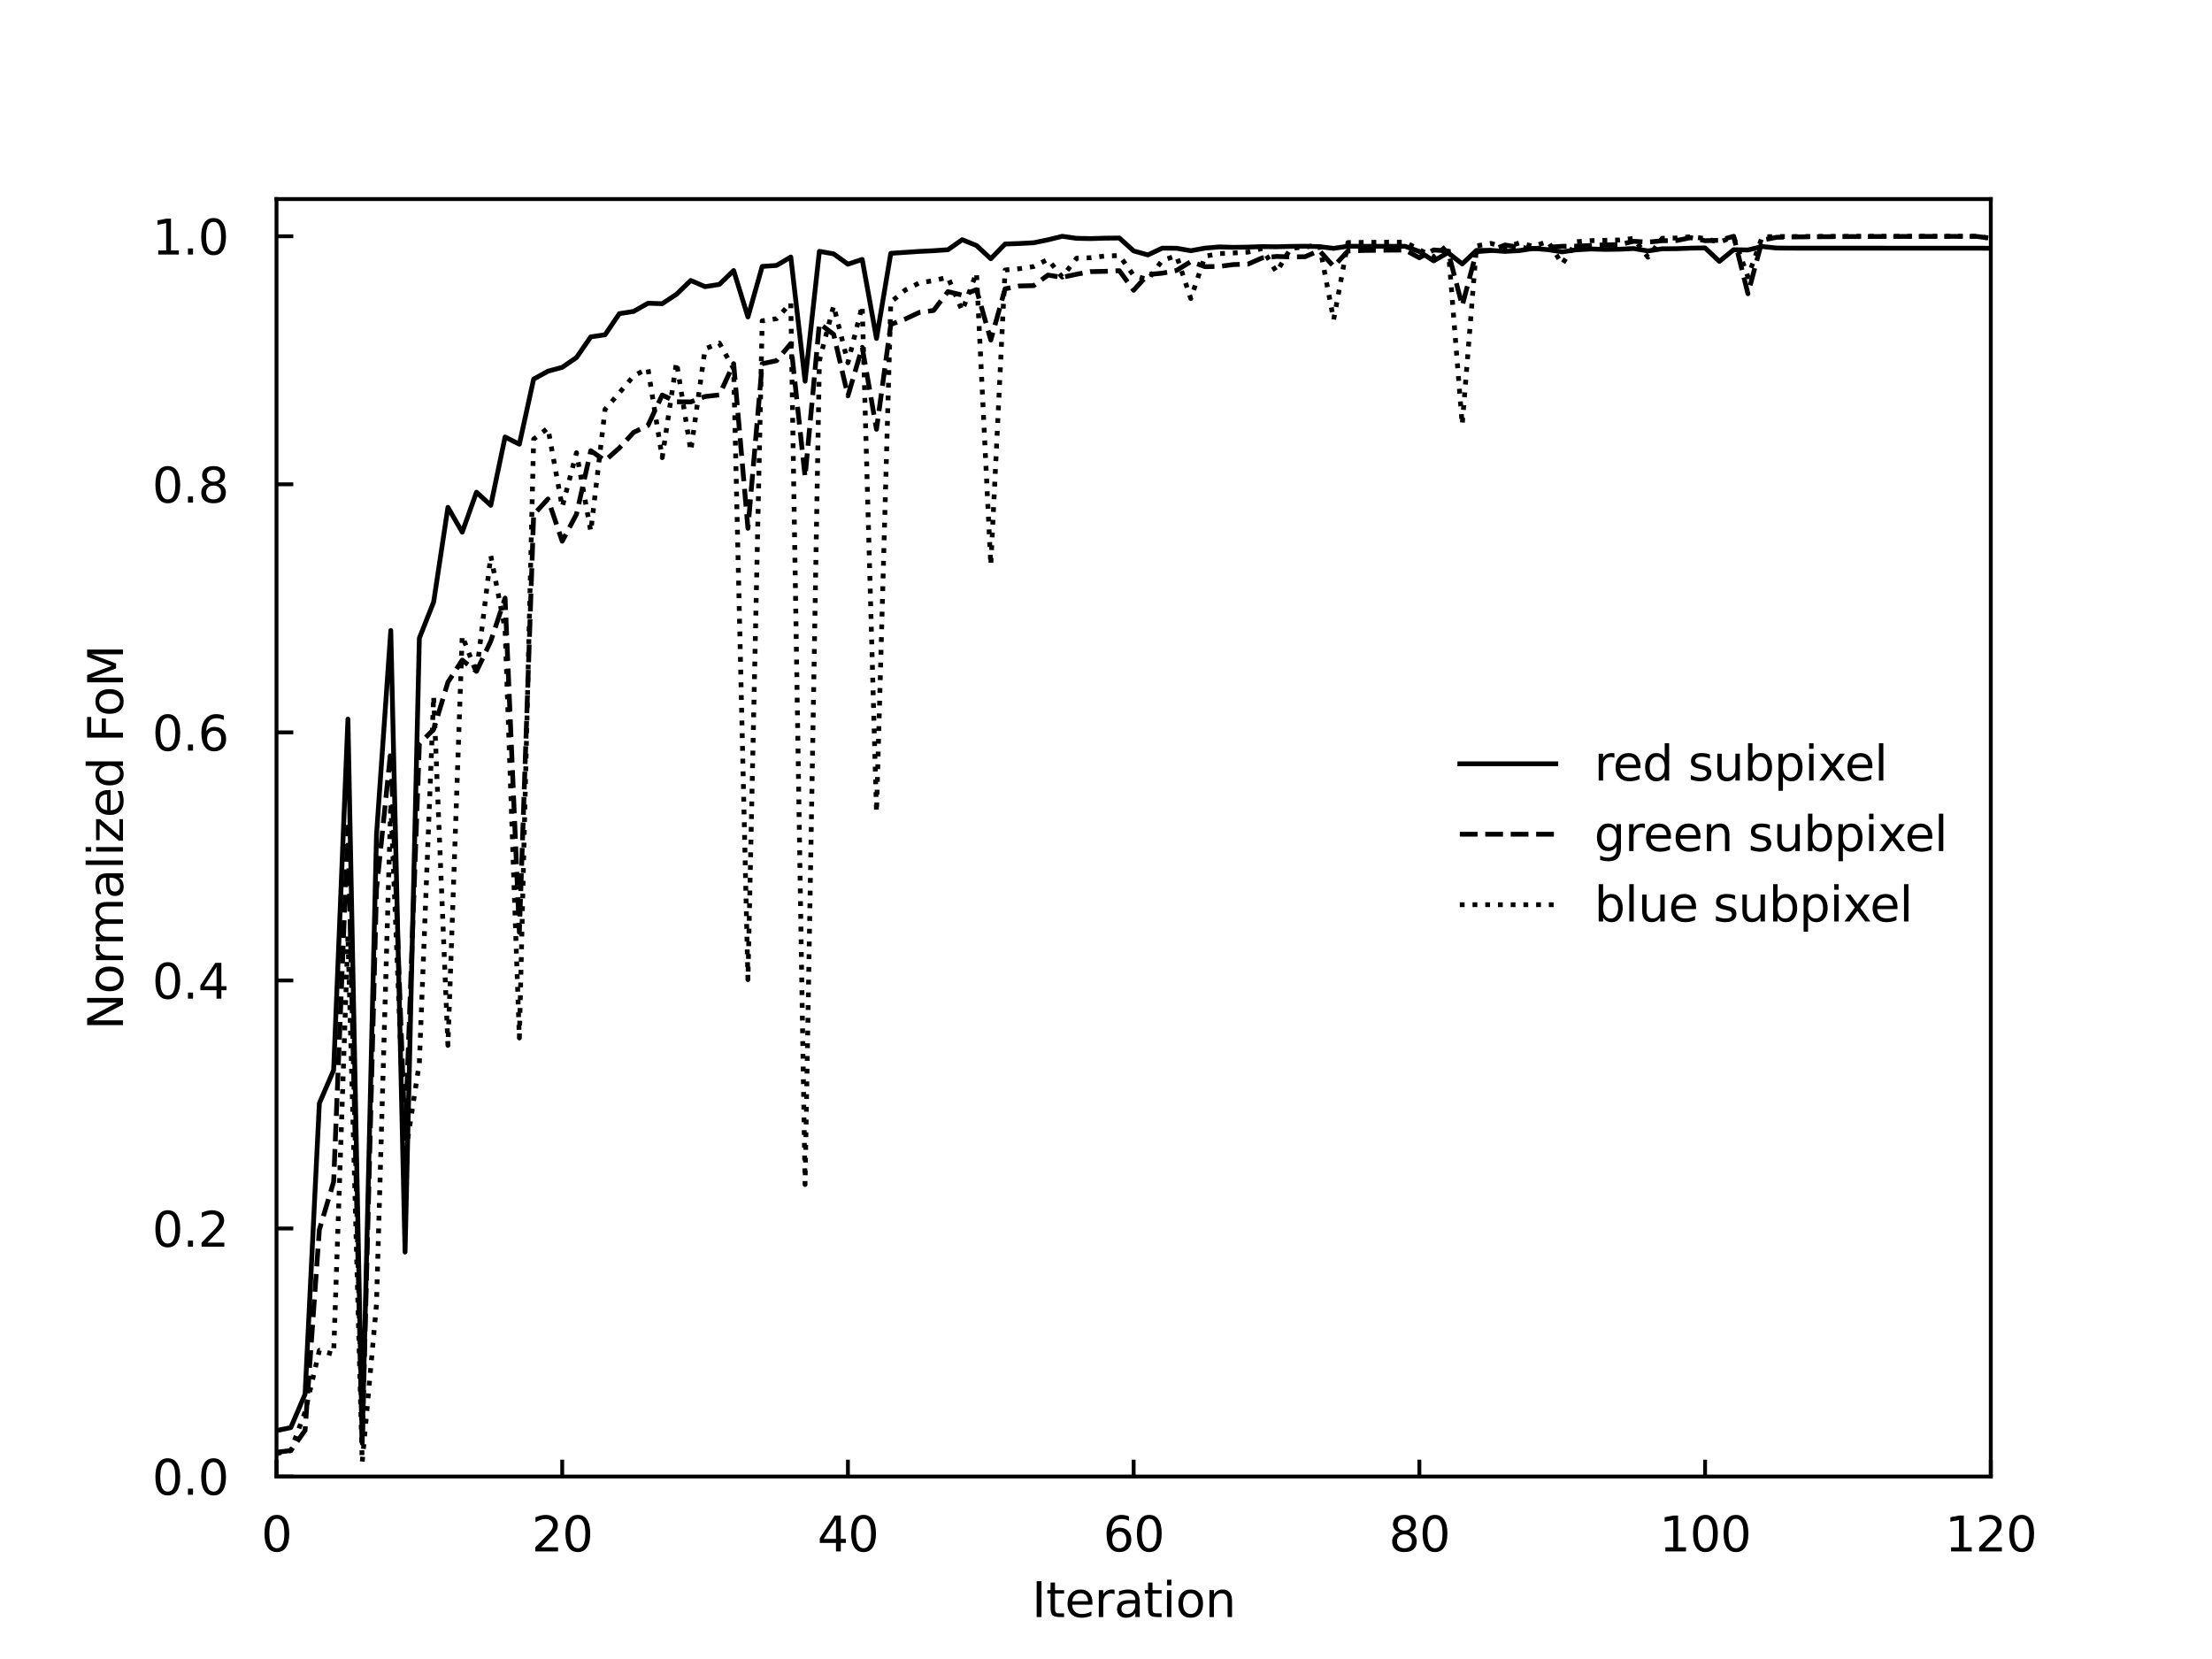 <?xml version="1.0" encoding="utf-8" standalone="no"?>
<!DOCTYPE svg PUBLIC "-//W3C//DTD SVG 1.1//EN"
  "http://www.w3.org/Graphics/SVG/1.1/DTD/svg11.dtd">
<svg xmlns:xlink="http://www.w3.org/1999/xlink" width="460.8pt" height="345.6pt" viewBox="0 0 460.8 345.6" xmlns="http://www.w3.org/2000/svg" version="1.1">
 <defs>
  <style type="text/css">*{stroke-linejoin: round; stroke-linecap: butt}</style>
 </defs>
 <g id="figure_1">
  <g id="patch_1">
   <path d="M 0 345.6 
L 460.8 345.6 
L 460.8 0 
L 0 0 
L 0 345.6 
z
" style="fill: none"/>
  </g>
  <g id="axes_1">
   <g id="patch_2">
    <path d="M 57.6 307.584 
L 414.72 307.584 
L 414.72 41.472 
L 57.6 41.472 
L 57.6 307.584 
z
" style="fill: none"/>
   </g>
   <g id="matplotlib.axis_1">
    <g id="xtick_1">
     <g id="line2d_1">
      <defs>
       <path id="mdbe72f1be1" d="M 0 0 
L 0 -3.5 
" style="stroke: #000000; stroke-width: 0.8"/>
      </defs>
      <g>
       <use xlink:href="#mdbe72f1be1" x="57.6" y="307.584" style="stroke: #000000; stroke-width: 0.8"/>
      </g>
     </g>
     <g id="text_1">
      <!-- 0 -->
      <g transform="translate(54.419 323.182) scale(0.1 -0.1)">
       <defs>
        <path id="DejaVuSans-30" d="M 2034 4250 
Q 1547 4250 1301 3770 
Q 1056 3291 1056 2328 
Q 1056 1369 1301 889 
Q 1547 409 2034 409 
Q 2525 409 2770 889 
Q 3016 1369 3016 2328 
Q 3016 3291 2770 3770 
Q 2525 4250 2034 4250 
z
M 2034 4750 
Q 2819 4750 3233 4129 
Q 3647 3509 3647 2328 
Q 3647 1150 3233 529 
Q 2819 -91 2034 -91 
Q 1250 -91 836 529 
Q 422 1150 422 2328 
Q 422 3509 836 4129 
Q 1250 4750 2034 4750 
z
" transform="scale(0.016)"/>
       </defs>
       <use xlink:href="#DejaVuSans-30"/>
      </g>
     </g>
    </g>
    <g id="xtick_2">
     <g id="line2d_2">
      <g>
       <use xlink:href="#mdbe72f1be1" x="117.12" y="307.584" style="stroke: #000000; stroke-width: 0.8"/>
      </g>
     </g>
     <g id="text_2">
      <!-- 20 -->
      <g transform="translate(110.757 323.182) scale(0.1 -0.1)">
       <defs>
        <path id="DejaVuSans-32" d="M 1228 531 
L 3431 531 
L 3431 0 
L 469 0 
L 469 531 
Q 828 903 1448 1529 
Q 2069 2156 2228 2338 
Q 2531 2678 2651 2914 
Q 2772 3150 2772 3378 
Q 2772 3750 2511 3984 
Q 2250 4219 1831 4219 
Q 1534 4219 1204 4116 
Q 875 4013 500 3803 
L 500 4441 
Q 881 4594 1212 4672 
Q 1544 4750 1819 4750 
Q 2544 4750 2975 4387 
Q 3406 4025 3406 3419 
Q 3406 3131 3298 2873 
Q 3191 2616 2906 2266 
Q 2828 2175 2409 1742 
Q 1991 1309 1228 531 
z
" transform="scale(0.016)"/>
       </defs>
       <use xlink:href="#DejaVuSans-32"/>
       <use xlink:href="#DejaVuSans-30" x="63.623"/>
      </g>
     </g>
    </g>
    <g id="xtick_3">
     <g id="line2d_3">
      <g>
       <use xlink:href="#mdbe72f1be1" x="176.64" y="307.584" style="stroke: #000000; stroke-width: 0.8"/>
      </g>
     </g>
     <g id="text_3">
      <!-- 40 -->
      <g transform="translate(170.278 323.182) scale(0.1 -0.1)">
       <defs>
        <path id="DejaVuSans-34" d="M 2419 4116 
L 825 1625 
L 2419 1625 
L 2419 4116 
z
M 2253 4666 
L 3047 4666 
L 3047 1625 
L 3713 1625 
L 3713 1100 
L 3047 1100 
L 3047 0 
L 2419 0 
L 2419 1100 
L 313 1100 
L 313 1709 
L 2253 4666 
z
" transform="scale(0.016)"/>
       </defs>
       <use xlink:href="#DejaVuSans-34"/>
       <use xlink:href="#DejaVuSans-30" x="63.623"/>
      </g>
     </g>
    </g>
    <g id="xtick_4">
     <g id="line2d_4">
      <g>
       <use xlink:href="#mdbe72f1be1" x="236.16" y="307.584" style="stroke: #000000; stroke-width: 0.8"/>
      </g>
     </g>
     <g id="text_4">
      <!-- 60 -->
      <g transform="translate(229.798 323.182) scale(0.1 -0.1)">
       <defs>
        <path id="DejaVuSans-36" d="M 2113 2584 
Q 1688 2584 1439 2293 
Q 1191 2003 1191 1497 
Q 1191 994 1439 701 
Q 1688 409 2113 409 
Q 2538 409 2786 701 
Q 3034 994 3034 1497 
Q 3034 2003 2786 2293 
Q 2538 2584 2113 2584 
z
M 3366 4563 
L 3366 3988 
Q 3128 4100 2886 4159 
Q 2644 4219 2406 4219 
Q 1781 4219 1451 3797 
Q 1122 3375 1075 2522 
Q 1259 2794 1537 2939 
Q 1816 3084 2150 3084 
Q 2853 3084 3261 2657 
Q 3669 2231 3669 1497 
Q 3669 778 3244 343 
Q 2819 -91 2113 -91 
Q 1303 -91 875 529 
Q 447 1150 447 2328 
Q 447 3434 972 4092 
Q 1497 4750 2381 4750 
Q 2619 4750 2861 4703 
Q 3103 4656 3366 4563 
z
" transform="scale(0.016)"/>
       </defs>
       <use xlink:href="#DejaVuSans-36"/>
       <use xlink:href="#DejaVuSans-30" x="63.623"/>
      </g>
     </g>
    </g>
    <g id="xtick_5">
     <g id="line2d_5">
      <g>
       <use xlink:href="#mdbe72f1be1" x="295.68" y="307.584" style="stroke: #000000; stroke-width: 0.8"/>
      </g>
     </g>
     <g id="text_5">
      <!-- 80 -->
      <g transform="translate(289.317 323.182) scale(0.1 -0.1)">
       <defs>
        <path id="DejaVuSans-38" d="M 2034 2216 
Q 1584 2216 1326 1975 
Q 1069 1734 1069 1313 
Q 1069 891 1326 650 
Q 1584 409 2034 409 
Q 2484 409 2743 651 
Q 3003 894 3003 1313 
Q 3003 1734 2745 1975 
Q 2488 2216 2034 2216 
z
M 1403 2484 
Q 997 2584 770 2862 
Q 544 3141 544 3541 
Q 544 4100 942 4425 
Q 1341 4750 2034 4750 
Q 2731 4750 3128 4425 
Q 3525 4100 3525 3541 
Q 3525 3141 3298 2862 
Q 3072 2584 2669 2484 
Q 3125 2378 3379 2068 
Q 3634 1759 3634 1313 
Q 3634 634 3220 271 
Q 2806 -91 2034 -91 
Q 1263 -91 848 271 
Q 434 634 434 1313 
Q 434 1759 690 2068 
Q 947 2378 1403 2484 
z
M 1172 3481 
Q 1172 3119 1398 2916 
Q 1625 2713 2034 2713 
Q 2441 2713 2670 2916 
Q 2900 3119 2900 3481 
Q 2900 3844 2670 4047 
Q 2441 4250 2034 4250 
Q 1625 4250 1398 4047 
Q 1172 3844 1172 3481 
z
" transform="scale(0.016)"/>
       </defs>
       <use xlink:href="#DejaVuSans-38"/>
       <use xlink:href="#DejaVuSans-30" x="63.623"/>
      </g>
     </g>
    </g>
    <g id="xtick_6">
     <g id="line2d_6">
      <g>
       <use xlink:href="#mdbe72f1be1" x="355.2" y="307.584" style="stroke: #000000; stroke-width: 0.8"/>
      </g>
     </g>
     <g id="text_6">
      <!-- 100 -->
      <g transform="translate(345.656 323.182) scale(0.1 -0.1)">
       <defs>
        <path id="DejaVuSans-31" d="M 794 531 
L 1825 531 
L 1825 4091 
L 703 3866 
L 703 4441 
L 1819 4666 
L 2450 4666 
L 2450 531 
L 3481 531 
L 3481 0 
L 794 0 
L 794 531 
z
" transform="scale(0.016)"/>
       </defs>
       <use xlink:href="#DejaVuSans-31"/>
       <use xlink:href="#DejaVuSans-30" x="63.623"/>
       <use xlink:href="#DejaVuSans-30" x="127.246"/>
      </g>
     </g>
    </g>
    <g id="xtick_7">
     <g id="line2d_7">
      <g>
       <use xlink:href="#mdbe72f1be1" x="414.72" y="307.584" style="stroke: #000000; stroke-width: 0.8"/>
      </g>
     </g>
     <g id="text_7">
      <!-- 120 -->
      <g transform="translate(405.176 323.182) scale(0.1 -0.1)">
       <use xlink:href="#DejaVuSans-31"/>
       <use xlink:href="#DejaVuSans-32" x="63.623"/>
       <use xlink:href="#DejaVuSans-30" x="127.246"/>
      </g>
     </g>
    </g>
    <g id="text_8">
     <!-- Iteration -->
     <g transform="translate(214.951 336.861) scale(0.1 -0.1)">
      <defs>
       <path id="DejaVuSans-49" d="M 628 4666 
L 1259 4666 
L 1259 0 
L 628 0 
L 628 4666 
z
" transform="scale(0.016)"/>
       <path id="DejaVuSans-74" d="M 1172 4494 
L 1172 3500 
L 2356 3500 
L 2356 3053 
L 1172 3053 
L 1172 1153 
Q 1172 725 1289 603 
Q 1406 481 1766 481 
L 2356 481 
L 2356 0 
L 1766 0 
Q 1100 0 847 248 
Q 594 497 594 1153 
L 594 3053 
L 172 3053 
L 172 3500 
L 594 3500 
L 594 4494 
L 1172 4494 
z
" transform="scale(0.016)"/>
       <path id="DejaVuSans-65" d="M 3597 1894 
L 3597 1613 
L 953 1613 
Q 991 1019 1311 708 
Q 1631 397 2203 397 
Q 2534 397 2845 478 
Q 3156 559 3463 722 
L 3463 178 
Q 3153 47 2828 -22 
Q 2503 -91 2169 -91 
Q 1331 -91 842 396 
Q 353 884 353 1716 
Q 353 2575 817 3079 
Q 1281 3584 2069 3584 
Q 2775 3584 3186 3129 
Q 3597 2675 3597 1894 
z
M 3022 2063 
Q 3016 2534 2758 2815 
Q 2500 3097 2075 3097 
Q 1594 3097 1305 2825 
Q 1016 2553 972 2059 
L 3022 2063 
z
" transform="scale(0.016)"/>
       <path id="DejaVuSans-72" d="M 2631 2963 
Q 2534 3019 2420 3045 
Q 2306 3072 2169 3072 
Q 1681 3072 1420 2755 
Q 1159 2438 1159 1844 
L 1159 0 
L 581 0 
L 581 3500 
L 1159 3500 
L 1159 2956 
Q 1341 3275 1631 3429 
Q 1922 3584 2338 3584 
Q 2397 3584 2469 3576 
Q 2541 3569 2628 3553 
L 2631 2963 
z
" transform="scale(0.016)"/>
       <path id="DejaVuSans-61" d="M 2194 1759 
Q 1497 1759 1228 1600 
Q 959 1441 959 1056 
Q 959 750 1161 570 
Q 1363 391 1709 391 
Q 2188 391 2477 730 
Q 2766 1069 2766 1631 
L 2766 1759 
L 2194 1759 
z
M 3341 1997 
L 3341 0 
L 2766 0 
L 2766 531 
Q 2569 213 2275 61 
Q 1981 -91 1556 -91 
Q 1019 -91 701 211 
Q 384 513 384 1019 
Q 384 1609 779 1909 
Q 1175 2209 1959 2209 
L 2766 2209 
L 2766 2266 
Q 2766 2663 2505 2880 
Q 2244 3097 1772 3097 
Q 1472 3097 1187 3025 
Q 903 2953 641 2809 
L 641 3341 
Q 956 3463 1253 3523 
Q 1550 3584 1831 3584 
Q 2591 3584 2966 3190 
Q 3341 2797 3341 1997 
z
" transform="scale(0.016)"/>
       <path id="DejaVuSans-69" d="M 603 3500 
L 1178 3500 
L 1178 0 
L 603 0 
L 603 3500 
z
M 603 4863 
L 1178 4863 
L 1178 4134 
L 603 4134 
L 603 4863 
z
" transform="scale(0.016)"/>
       <path id="DejaVuSans-6f" d="M 1959 3097 
Q 1497 3097 1228 2736 
Q 959 2375 959 1747 
Q 959 1119 1226 758 
Q 1494 397 1959 397 
Q 2419 397 2687 759 
Q 2956 1122 2956 1747 
Q 2956 2369 2687 2733 
Q 2419 3097 1959 3097 
z
M 1959 3584 
Q 2709 3584 3137 3096 
Q 3566 2609 3566 1747 
Q 3566 888 3137 398 
Q 2709 -91 1959 -91 
Q 1206 -91 779 398 
Q 353 888 353 1747 
Q 353 2609 779 3096 
Q 1206 3584 1959 3584 
z
" transform="scale(0.016)"/>
       <path id="DejaVuSans-6e" d="M 3513 2113 
L 3513 0 
L 2938 0 
L 2938 2094 
Q 2938 2591 2744 2837 
Q 2550 3084 2163 3084 
Q 1697 3084 1428 2787 
Q 1159 2491 1159 1978 
L 1159 0 
L 581 0 
L 581 3500 
L 1159 3500 
L 1159 2956 
Q 1366 3272 1645 3428 
Q 1925 3584 2291 3584 
Q 2894 3584 3203 3211 
Q 3513 2838 3513 2113 
z
" transform="scale(0.016)"/>
      </defs>
      <use xlink:href="#DejaVuSans-49"/>
      <use xlink:href="#DejaVuSans-74" x="29.492"/>
      <use xlink:href="#DejaVuSans-65" x="68.701"/>
      <use xlink:href="#DejaVuSans-72" x="130.225"/>
      <use xlink:href="#DejaVuSans-61" x="171.338"/>
      <use xlink:href="#DejaVuSans-74" x="232.617"/>
      <use xlink:href="#DejaVuSans-69" x="271.826"/>
      <use xlink:href="#DejaVuSans-6f" x="299.609"/>
      <use xlink:href="#DejaVuSans-6e" x="360.791"/>
     </g>
    </g>
   </g>
   <g id="matplotlib.axis_2">
    <g id="ytick_1">
     <g id="line2d_8">
      <defs>
       <path id="m631c24fcd7" d="M 0 0 
L 3.5 0 
" style="stroke: #000000; stroke-width: 0.8"/>
      </defs>
      <g>
       <use xlink:href="#m631c24fcd7" x="57.6" y="307.584" style="stroke: #000000; stroke-width: 0.8"/>
      </g>
     </g>
     <g id="text_9">
      <!-- 0.0 -->
      <g transform="translate(31.697 311.383) scale(0.1 -0.1)">
       <defs>
        <path id="DejaVuSans-2e" d="M 684 794 
L 1344 794 
L 1344 0 
L 684 0 
L 684 794 
z
" transform="scale(0.016)"/>
       </defs>
       <use xlink:href="#DejaVuSans-30"/>
       <use xlink:href="#DejaVuSans-2e" x="63.623"/>
       <use xlink:href="#DejaVuSans-30" x="95.41"/>
      </g>
     </g>
    </g>
    <g id="ytick_2">
     <g id="line2d_9">
      <g>
       <use xlink:href="#m631c24fcd7" x="57.6" y="255.912" style="stroke: #000000; stroke-width: 0.8"/>
      </g>
     </g>
     <g id="text_10">
      <!-- 0.2 -->
      <g transform="translate(31.697 259.711) scale(0.1 -0.1)">
       <use xlink:href="#DejaVuSans-30"/>
       <use xlink:href="#DejaVuSans-2e" x="63.623"/>
       <use xlink:href="#DejaVuSans-32" x="95.41"/>
      </g>
     </g>
    </g>
    <g id="ytick_3">
     <g id="line2d_10">
      <g>
       <use xlink:href="#m631c24fcd7" x="57.6" y="204.24" style="stroke: #000000; stroke-width: 0.8"/>
      </g>
     </g>
     <g id="text_11">
      <!-- 0.4 -->
      <g transform="translate(31.697 208.039) scale(0.1 -0.1)">
       <use xlink:href="#DejaVuSans-30"/>
       <use xlink:href="#DejaVuSans-2e" x="63.623"/>
       <use xlink:href="#DejaVuSans-34" x="95.41"/>
      </g>
     </g>
    </g>
    <g id="ytick_4">
     <g id="line2d_11">
      <g>
       <use xlink:href="#m631c24fcd7" x="57.6" y="152.567" style="stroke: #000000; stroke-width: 0.8"/>
      </g>
     </g>
     <g id="text_12">
      <!-- 0.6 -->
      <g transform="translate(31.697 156.367) scale(0.1 -0.1)">
       <use xlink:href="#DejaVuSans-30"/>
       <use xlink:href="#DejaVuSans-2e" x="63.623"/>
       <use xlink:href="#DejaVuSans-36" x="95.41"/>
      </g>
     </g>
    </g>
    <g id="ytick_5">
     <g id="line2d_12">
      <g>
       <use xlink:href="#m631c24fcd7" x="57.6" y="100.895" style="stroke: #000000; stroke-width: 0.8"/>
      </g>
     </g>
     <g id="text_13">
      <!-- 0.8 -->
      <g transform="translate(31.697 104.694) scale(0.1 -0.1)">
       <use xlink:href="#DejaVuSans-30"/>
       <use xlink:href="#DejaVuSans-2e" x="63.623"/>
       <use xlink:href="#DejaVuSans-38" x="95.41"/>
      </g>
     </g>
    </g>
    <g id="ytick_6">
     <g id="line2d_13">
      <g>
       <use xlink:href="#m631c24fcd7" x="57.6" y="49.223" style="stroke: #000000; stroke-width: 0.8"/>
      </g>
     </g>
     <g id="text_14">
      <!-- 1.0 -->
      <g transform="translate(31.697 53.022) scale(0.1 -0.1)">
       <use xlink:href="#DejaVuSans-31"/>
       <use xlink:href="#DejaVuSans-2e" x="63.623"/>
       <use xlink:href="#DejaVuSans-30" x="95.41"/>
      </g>
     </g>
    </g>
    <g id="text_15">
     <!-- Normalized FoM -->
     <g transform="translate(25.617 214.541) rotate(-90) scale(0.1 -0.1)">
      <defs>
       <path id="DejaVuSans-4e" d="M 628 4666 
L 1478 4666 
L 3547 763 
L 3547 4666 
L 4159 4666 
L 4159 0 
L 3309 0 
L 1241 3903 
L 1241 0 
L 628 0 
L 628 4666 
z
" transform="scale(0.016)"/>
       <path id="DejaVuSans-6d" d="M 3328 2828 
Q 3544 3216 3844 3400 
Q 4144 3584 4550 3584 
Q 5097 3584 5394 3201 
Q 5691 2819 5691 2113 
L 5691 0 
L 5113 0 
L 5113 2094 
Q 5113 2597 4934 2840 
Q 4756 3084 4391 3084 
Q 3944 3084 3684 2787 
Q 3425 2491 3425 1978 
L 3425 0 
L 2847 0 
L 2847 2094 
Q 2847 2600 2669 2842 
Q 2491 3084 2119 3084 
Q 1678 3084 1418 2786 
Q 1159 2488 1159 1978 
L 1159 0 
L 581 0 
L 581 3500 
L 1159 3500 
L 1159 2956 
Q 1356 3278 1631 3431 
Q 1906 3584 2284 3584 
Q 2666 3584 2933 3390 
Q 3200 3197 3328 2828 
z
" transform="scale(0.016)"/>
       <path id="DejaVuSans-6c" d="M 603 4863 
L 1178 4863 
L 1178 0 
L 603 0 
L 603 4863 
z
" transform="scale(0.016)"/>
       <path id="DejaVuSans-7a" d="M 353 3500 
L 3084 3500 
L 3084 2975 
L 922 459 
L 3084 459 
L 3084 0 
L 275 0 
L 275 525 
L 2438 3041 
L 353 3041 
L 353 3500 
z
" transform="scale(0.016)"/>
       <path id="DejaVuSans-64" d="M 2906 2969 
L 2906 4863 
L 3481 4863 
L 3481 0 
L 2906 0 
L 2906 525 
Q 2725 213 2448 61 
Q 2172 -91 1784 -91 
Q 1150 -91 751 415 
Q 353 922 353 1747 
Q 353 2572 751 3078 
Q 1150 3584 1784 3584 
Q 2172 3584 2448 3432 
Q 2725 3281 2906 2969 
z
M 947 1747 
Q 947 1113 1208 752 
Q 1469 391 1925 391 
Q 2381 391 2643 752 
Q 2906 1113 2906 1747 
Q 2906 2381 2643 2742 
Q 2381 3103 1925 3103 
Q 1469 3103 1208 2742 
Q 947 2381 947 1747 
z
" transform="scale(0.016)"/>
       <path id="DejaVuSans-20" transform="scale(0.016)"/>
       <path id="DejaVuSans-46" d="M 628 4666 
L 3309 4666 
L 3309 4134 
L 1259 4134 
L 1259 2759 
L 3109 2759 
L 3109 2228 
L 1259 2228 
L 1259 0 
L 628 0 
L 628 4666 
z
" transform="scale(0.016)"/>
       <path id="DejaVuSans-4d" d="M 628 4666 
L 1569 4666 
L 2759 1491 
L 3956 4666 
L 4897 4666 
L 4897 0 
L 4281 0 
L 4281 4097 
L 3078 897 
L 2444 897 
L 1241 4097 
L 1241 0 
L 628 0 
L 628 4666 
z
" transform="scale(0.016)"/>
      </defs>
      <use xlink:href="#DejaVuSans-4e"/>
      <use xlink:href="#DejaVuSans-6f" x="74.805"/>
      <use xlink:href="#DejaVuSans-72" x="135.986"/>
      <use xlink:href="#DejaVuSans-6d" x="175.35"/>
      <use xlink:href="#DejaVuSans-61" x="272.762"/>
      <use xlink:href="#DejaVuSans-6c" x="334.041"/>
      <use xlink:href="#DejaVuSans-69" x="361.824"/>
      <use xlink:href="#DejaVuSans-7a" x="389.607"/>
      <use xlink:href="#DejaVuSans-65" x="442.098"/>
      <use xlink:href="#DejaVuSans-64" x="503.621"/>
      <use xlink:href="#DejaVuSans-20" x="567.098"/>
      <use xlink:href="#DejaVuSans-46" x="598.885"/>
      <use xlink:href="#DejaVuSans-6f" x="652.779"/>
      <use xlink:href="#DejaVuSans-4d" x="713.961"/>
     </g>
    </g>
   </g>
   <g id="line2d_14">
    <path d="M 57.6 298.017 
L 60.576 297.395 
L 63.552 290.436 
L 66.528 229.842 
L 69.504 222.93 
L 72.48 149.812 
L 75.456 300.312 
L 78.432 173.934 
L 81.408 131.341 
L 84.384 260.83 
L 87.36 132.931 
L 90.336 125.406 
L 93.312 105.685 
L 96.288 110.865 
L 99.264 102.533 
L 102.24 105.266 
L 105.216 91.033 
L 108.192 92.533 
L 111.168 78.977 
L 114.144 77.332 
L 117.12 76.517 
L 120.096 74.476 
L 123.072 70.173 
L 126.048 69.739 
L 129.024 65.339 
L 132 64.871 
L 134.976 63.176 
L 137.952 63.258 
L 140.928 61.3 
L 143.904 58.427 
L 146.88 59.714 
L 149.856 59.249 
L 152.832 56.355 
L 155.808 66.028 
L 158.784 55.498 
L 161.76 55.299 
L 164.736 53.545 
L 167.712 79.417 
L 170.688 52.36 
L 173.664 52.884 
L 176.64 55.034 
L 179.616 54.044 
L 182.592 70.516 
L 185.568 52.772 
L 188.544 52.572 
L 191.52 52.376 
L 194.496 52.229 
L 197.472 52.021 
L 200.448 49.935 
L 203.424 51.149 
L 206.4 53.9 
L 209.376 50.834 
L 212.352 50.727 
L 215.328 50.571 
L 218.304 49.957 
L 221.28 49.223 
L 224.256 49.647 
L 227.232 49.704 
L 230.208 49.613 
L 233.184 49.586 
L 236.16 52.269 
L 239.136 53.104 
L 242.112 51.695 
L 245.088 51.714 
L 248.064 52.229 
L 251.04 51.685 
L 254.016 51.438 
L 256.992 51.522 
L 259.968 51.476 
L 262.944 51.373 
L 265.92 51.406 
L 268.896 51.328 
L 271.872 51.294 
L 274.848 51.379 
L 277.824 51.738 
L 280.8 51.293 
L 283.776 51.305 
L 286.752 51.306 
L 289.728 51.306 
L 292.704 51.306 
L 295.68 52.391 
L 298.656 54.343 
L 301.632 52.634 
L 304.608 54.977 
L 307.584 52.16 
L 310.56 52.155 
L 313.536 52.369 
L 316.512 52.202 
L 319.488 51.746 
L 322.464 52.007 
L 325.44 52.471 
L 328.416 52.039 
L 331.392 51.869 
L 334.368 51.953 
L 337.344 51.918 
L 340.32 51.774 
L 343.296 52.273 
L 346.272 51.829 
L 349.248 51.804 
L 352.224 51.695 
L 355.2 51.647 
L 358.176 54.451 
L 361.152 52.024 
L 364.128 52.072 
L 367.104 51.357 
L 370.08 51.665 
L 373.056 51.693 
L 376.032 51.695 
L 379.008 51.696 
L 381.984 51.696 
L 384.96 51.697 
L 387.936 51.697 
L 390.912 51.697 
L 393.888 51.698 
L 396.864 51.698 
L 399.84 51.698 
L 402.816 51.698 
L 405.792 51.698 
L 408.768 51.698 
L 411.744 51.698 
L 414.72 51.718 
" clip-path="url(#p05b69bcd79)" style="fill: none; stroke: #000000; stroke-linecap: square"/>
   </g>
   <g id="line2d_15">
    <path d="M 57.6 302.533 
L 60.576 302.173 
L 63.552 297.978 
L 66.528 256.163 
L 69.504 246.175 
L 72.48 172.257 
L 75.456 300.659 
L 78.432 185.319 
L 81.408 156.308 
L 84.384 237.104 
L 87.36 154.923 
L 90.336 151.947 
L 93.312 142.111 
L 96.288 137.513 
L 99.264 139.859 
L 102.24 133.55 
L 105.216 124.583 
L 108.192 194.223 
L 111.168 107.209 
L 114.144 103.949 
L 117.12 112.747 
L 120.096 107.115 
L 123.072 93.895 
L 126.048 95.959 
L 129.024 93.317 
L 132 90.073 
L 134.976 88.633 
L 137.952 82.292 
L 140.928 83.702 
L 143.904 83.726 
L 146.88 82.596 
L 149.856 82.271 
L 152.832 75.754 
L 155.808 110.052 
L 158.784 75.766 
L 161.76 75.14 
L 164.736 71.575 
L 167.712 99.351 
L 170.688 67.387 
L 173.664 69.648 
L 176.64 82.465 
L 179.616 72.346 
L 182.592 89.43 
L 185.568 67.586 
L 188.544 66.482 
L 191.52 65.075 
L 194.496 64.674 
L 197.472 60.752 
L 200.448 61.477 
L 203.424 60.341 
L 206.4 70.843 
L 209.376 60.168 
L 212.352 59.571 
L 215.328 59.502 
L 218.304 57.302 
L 221.28 57.776 
L 224.256 57.133 
L 227.232 56.583 
L 230.208 56.523 
L 233.184 56.387 
L 236.16 60.463 
L 239.136 57.186 
L 242.112 56.912 
L 245.088 56.338 
L 248.064 54.499 
L 251.04 55.551 
L 254.016 55.498 
L 256.992 55.107 
L 259.968 55.027 
L 262.944 53.724 
L 265.92 53.423 
L 268.896 53.514 
L 271.872 53.477 
L 274.848 52.198 
L 277.824 55.515 
L 280.8 52.286 
L 283.776 52.18 
L 286.752 52.138 
L 289.728 52.108 
L 292.704 52.087 
L 295.68 53.698 
L 298.656 52.07 
L 301.632 52.283 
L 304.608 63.669 
L 307.584 52.425 
L 310.56 52.193 
L 313.536 51.038 
L 316.512 51.532 
L 319.488 51.798 
L 322.464 51.524 
L 325.44 51.302 
L 328.416 51.27 
L 331.392 51.141 
L 334.368 51.009 
L 337.344 50.956 
L 340.32 50.268 
L 343.296 50.44 
L 346.272 50.147 
L 349.248 50.104 
L 352.224 49.514 
L 355.2 50.141 
L 358.176 50.06 
L 361.152 49.223 
L 364.128 61.186 
L 367.104 50.034 
L 370.08 49.431 
L 373.056 49.36 
L 376.032 49.333 
L 379.008 49.312 
L 381.984 49.296 
L 384.96 49.283 
L 387.936 49.273 
L 390.912 49.266 
L 393.888 49.26 
L 396.864 49.256 
L 399.84 49.252 
L 402.816 49.25 
L 405.792 49.248 
L 408.768 49.246 
L 411.744 49.245 
L 414.72 49.65 
" clip-path="url(#p05b69bcd79)" style="fill: none; stroke-dasharray: 3.7,1.6; stroke-dashoffset: 0; stroke: #000000"/>
   </g>
   <g id="line2d_16">
    <path d="M 57.6 302.806 
L 60.576 302.186 
L 63.552 294.119 
L 66.528 281.304 
L 69.504 282.119 
L 72.48 194.805 
L 75.456 304.619 
L 78.432 271.688 
L 81.408 167.307 
L 84.384 240.849 
L 87.36 221.471 
L 90.336 145.028 
L 93.312 217.778 
L 96.288 132.444 
L 99.264 140.205 
L 102.24 115.78 
L 105.216 131.083 
L 108.192 216.232 
L 111.168 91.487 
L 114.144 89.176 
L 117.12 105.605 
L 120.096 94.303 
L 123.072 110.71 
L 126.048 85.265 
L 129.024 81.839 
L 132 78.299 
L 134.976 76.748 
L 137.952 95.335 
L 140.928 75.423 
L 143.904 93.961 
L 146.88 72.682 
L 149.856 71.469 
L 152.832 76.821 
L 155.808 204.071 
L 158.784 66.837 
L 161.76 66.389 
L 164.736 63.13 
L 167.712 246.757 
L 170.688 75.148 
L 173.664 63.703 
L 176.64 75.566 
L 179.616 63.677 
L 182.592 169.239 
L 185.568 62.952 
L 188.544 60.449 
L 191.52 58.927 
L 194.496 58.458 
L 197.472 57.749 
L 200.448 64.745 
L 203.424 56.823 
L 206.4 117.728 
L 209.376 56.249 
L 212.352 55.971 
L 215.328 55.525 
L 218.304 54.033 
L 221.28 57.718 
L 224.256 53.797 
L 227.232 53.682 
L 230.208 53.327 
L 233.184 53.243 
L 236.16 57.377 
L 239.136 58.255 
L 242.112 54.249 
L 245.088 53.275 
L 248.064 62.196 
L 251.04 53.385 
L 254.016 52.824 
L 256.992 52.701 
L 259.968 52.521 
L 262.944 51.765 
L 265.92 56.691 
L 268.896 51.706 
L 271.872 51.488 
L 274.848 50.968 
L 277.824 66.6 
L 280.8 50.529 
L 283.776 50.5 
L 286.752 50.476 
L 289.728 50.459 
L 292.704 50.446 
L 295.68 52.02 
L 298.656 53.542 
L 301.632 51.004 
L 304.608 88.469 
L 307.584 51.233 
L 310.56 50.7 
L 313.536 51.538 
L 316.512 50.606 
L 319.488 51.33 
L 322.464 50.281 
L 325.44 55.021 
L 328.416 50.359 
L 331.392 50.127 
L 334.368 50.062 
L 337.344 49.99 
L 340.32 49.68 
L 343.296 53.584 
L 346.272 49.637 
L 349.248 49.58 
L 352.224 49.313 
L 355.2 49.691 
L 358.176 50.446 
L 361.152 49.344 
L 364.128 57.674 
L 367.104 49.326 
L 370.08 49.271 
L 373.056 49.27 
L 376.032 49.26 
L 379.008 49.252 
L 381.984 49.245 
L 384.96 49.24 
L 387.936 49.236 
L 390.912 49.232 
L 393.888 49.23 
L 396.864 49.228 
L 399.84 49.226 
L 402.816 49.225 
L 405.792 49.224 
L 408.768 49.223 
L 411.744 49.223 
L 414.72 49.623 
" clip-path="url(#p05b69bcd79)" style="fill: none; stroke-dasharray: 1,1.65; stroke-dashoffset: 0; stroke: #000000"/>
   </g>
   <g id="patch_3">
    <path d="M 57.6 307.584 
L 57.6 41.472 
" style="fill: none; stroke: #000000; stroke-width: 0.8; stroke-linejoin: miter; stroke-linecap: square"/>
   </g>
   <g id="patch_4">
    <path d="M 414.72 307.584 
L 414.72 41.472 
" style="fill: none; stroke: #000000; stroke-width: 0.8; stroke-linejoin: miter; stroke-linecap: square"/>
   </g>
   <g id="patch_5">
    <path d="M 57.6 307.584 
L 414.72 307.584 
" style="fill: none; stroke: #000000; stroke-width: 0.8; stroke-linejoin: miter; stroke-linecap: square"/>
   </g>
   <g id="patch_6">
    <path d="M 57.6 41.472 
L 414.72 41.472 
" style="fill: none; stroke: #000000; stroke-width: 0.8; stroke-linejoin: miter; stroke-linecap: square"/>
   </g>
   <g id="legend_1">
    <g id="line2d_17">
     <path d="M 304.104 159.109 
L 314.104 159.109 
L 324.104 159.109 
" style="fill: none; stroke: #000000; stroke-linecap: square"/>
    </g>
    <g id="text_16">
     <!-- red subpixel -->
     <g transform="translate(332.104 162.609) scale(0.1 -0.1)">
      <defs>
       <path id="DejaVuSans-73" d="M 2834 3397 
L 2834 2853 
Q 2591 2978 2328 3040 
Q 2066 3103 1784 3103 
Q 1356 3103 1142 2972 
Q 928 2841 928 2578 
Q 928 2378 1081 2264 
Q 1234 2150 1697 2047 
L 1894 2003 
Q 2506 1872 2764 1633 
Q 3022 1394 3022 966 
Q 3022 478 2636 193 
Q 2250 -91 1575 -91 
Q 1294 -91 989 -36 
Q 684 19 347 128 
L 347 722 
Q 666 556 975 473 
Q 1284 391 1588 391 
Q 1994 391 2212 530 
Q 2431 669 2431 922 
Q 2431 1156 2273 1281 
Q 2116 1406 1581 1522 
L 1381 1569 
Q 847 1681 609 1914 
Q 372 2147 372 2553 
Q 372 3047 722 3315 
Q 1072 3584 1716 3584 
Q 2034 3584 2315 3537 
Q 2597 3491 2834 3397 
z
" transform="scale(0.016)"/>
       <path id="DejaVuSans-75" d="M 544 1381 
L 544 3500 
L 1119 3500 
L 1119 1403 
Q 1119 906 1312 657 
Q 1506 409 1894 409 
Q 2359 409 2629 706 
Q 2900 1003 2900 1516 
L 2900 3500 
L 3475 3500 
L 3475 0 
L 2900 0 
L 2900 538 
Q 2691 219 2414 64 
Q 2138 -91 1772 -91 
Q 1169 -91 856 284 
Q 544 659 544 1381 
z
M 1991 3584 
L 1991 3584 
z
" transform="scale(0.016)"/>
       <path id="DejaVuSans-62" d="M 3116 1747 
Q 3116 2381 2855 2742 
Q 2594 3103 2138 3103 
Q 1681 3103 1420 2742 
Q 1159 2381 1159 1747 
Q 1159 1113 1420 752 
Q 1681 391 2138 391 
Q 2594 391 2855 752 
Q 3116 1113 3116 1747 
z
M 1159 2969 
Q 1341 3281 1617 3432 
Q 1894 3584 2278 3584 
Q 2916 3584 3314 3078 
Q 3713 2572 3713 1747 
Q 3713 922 3314 415 
Q 2916 -91 2278 -91 
Q 1894 -91 1617 61 
Q 1341 213 1159 525 
L 1159 0 
L 581 0 
L 581 4863 
L 1159 4863 
L 1159 2969 
z
" transform="scale(0.016)"/>
       <path id="DejaVuSans-70" d="M 1159 525 
L 1159 -1331 
L 581 -1331 
L 581 3500 
L 1159 3500 
L 1159 2969 
Q 1341 3281 1617 3432 
Q 1894 3584 2278 3584 
Q 2916 3584 3314 3078 
Q 3713 2572 3713 1747 
Q 3713 922 3314 415 
Q 2916 -91 2278 -91 
Q 1894 -91 1617 61 
Q 1341 213 1159 525 
z
M 3116 1747 
Q 3116 2381 2855 2742 
Q 2594 3103 2138 3103 
Q 1681 3103 1420 2742 
Q 1159 2381 1159 1747 
Q 1159 1113 1420 752 
Q 1681 391 2138 391 
Q 2594 391 2855 752 
Q 3116 1113 3116 1747 
z
" transform="scale(0.016)"/>
       <path id="DejaVuSans-78" d="M 3513 3500 
L 2247 1797 
L 3578 0 
L 2900 0 
L 1881 1375 
L 863 0 
L 184 0 
L 1544 1831 
L 300 3500 
L 978 3500 
L 1906 2253 
L 2834 3500 
L 3513 3500 
z
" transform="scale(0.016)"/>
      </defs>
      <use xlink:href="#DejaVuSans-72"/>
      <use xlink:href="#DejaVuSans-65" x="38.863"/>
      <use xlink:href="#DejaVuSans-64" x="100.387"/>
      <use xlink:href="#DejaVuSans-20" x="163.863"/>
      <use xlink:href="#DejaVuSans-73" x="195.65"/>
      <use xlink:href="#DejaVuSans-75" x="247.75"/>
      <use xlink:href="#DejaVuSans-62" x="311.129"/>
      <use xlink:href="#DejaVuSans-70" x="374.605"/>
      <use xlink:href="#DejaVuSans-69" x="438.082"/>
      <use xlink:href="#DejaVuSans-78" x="465.865"/>
      <use xlink:href="#DejaVuSans-65" x="521.92"/>
      <use xlink:href="#DejaVuSans-6c" x="583.443"/>
     </g>
    </g>
    <g id="line2d_18">
     <path d="M 304.104 173.787 
L 314.104 173.787 
L 324.104 173.787 
" style="fill: none; stroke-dasharray: 3.7,1.6; stroke-dashoffset: 0; stroke: #000000"/>
    </g>
    <g id="text_17">
     <!-- green subpixel -->
     <g transform="translate(332.104 177.287) scale(0.1 -0.1)">
      <defs>
       <path id="DejaVuSans-67" d="M 2906 1791 
Q 2906 2416 2648 2759 
Q 2391 3103 1925 3103 
Q 1463 3103 1205 2759 
Q 947 2416 947 1791 
Q 947 1169 1205 825 
Q 1463 481 1925 481 
Q 2391 481 2648 825 
Q 2906 1169 2906 1791 
z
M 3481 434 
Q 3481 -459 3084 -895 
Q 2688 -1331 1869 -1331 
Q 1566 -1331 1297 -1286 
Q 1028 -1241 775 -1147 
L 775 -588 
Q 1028 -725 1275 -790 
Q 1522 -856 1778 -856 
Q 2344 -856 2625 -561 
Q 2906 -266 2906 331 
L 2906 616 
Q 2728 306 2450 153 
Q 2172 0 1784 0 
Q 1141 0 747 490 
Q 353 981 353 1791 
Q 353 2603 747 3093 
Q 1141 3584 1784 3584 
Q 2172 3584 2450 3431 
Q 2728 3278 2906 2969 
L 2906 3500 
L 3481 3500 
L 3481 434 
z
" transform="scale(0.016)"/>
      </defs>
      <use xlink:href="#DejaVuSans-67"/>
      <use xlink:href="#DejaVuSans-72" x="63.477"/>
      <use xlink:href="#DejaVuSans-65" x="102.34"/>
      <use xlink:href="#DejaVuSans-65" x="163.863"/>
      <use xlink:href="#DejaVuSans-6e" x="225.387"/>
      <use xlink:href="#DejaVuSans-20" x="288.766"/>
      <use xlink:href="#DejaVuSans-73" x="320.553"/>
      <use xlink:href="#DejaVuSans-75" x="372.652"/>
      <use xlink:href="#DejaVuSans-62" x="436.031"/>
      <use xlink:href="#DejaVuSans-70" x="499.508"/>
      <use xlink:href="#DejaVuSans-69" x="562.984"/>
      <use xlink:href="#DejaVuSans-78" x="590.768"/>
      <use xlink:href="#DejaVuSans-65" x="646.822"/>
      <use xlink:href="#DejaVuSans-6c" x="708.346"/>
     </g>
    </g>
    <g id="line2d_19">
     <path d="M 304.104 188.465 
L 314.104 188.465 
L 324.104 188.465 
" style="fill: none; stroke-dasharray: 1,1.65; stroke-dashoffset: 0; stroke: #000000"/>
    </g>
    <g id="text_18">
     <!-- blue subpixel -->
     <g transform="translate(332.104 191.965) scale(0.1 -0.1)">
      <use xlink:href="#DejaVuSans-62"/>
      <use xlink:href="#DejaVuSans-6c" x="63.477"/>
      <use xlink:href="#DejaVuSans-75" x="91.26"/>
      <use xlink:href="#DejaVuSans-65" x="154.639"/>
      <use xlink:href="#DejaVuSans-20" x="216.162"/>
      <use xlink:href="#DejaVuSans-73" x="247.949"/>
      <use xlink:href="#DejaVuSans-75" x="300.049"/>
      <use xlink:href="#DejaVuSans-62" x="363.428"/>
      <use xlink:href="#DejaVuSans-70" x="426.904"/>
      <use xlink:href="#DejaVuSans-69" x="490.381"/>
      <use xlink:href="#DejaVuSans-78" x="518.164"/>
      <use xlink:href="#DejaVuSans-65" x="574.219"/>
      <use xlink:href="#DejaVuSans-6c" x="635.742"/>
     </g>
    </g>
   </g>
  </g>
 </g>
 <defs>
  <clipPath id="p05b69bcd79">
   <rect x="57.6" y="41.472" width="357.12" height="266.112"/>
  </clipPath>
 </defs>
</svg>
